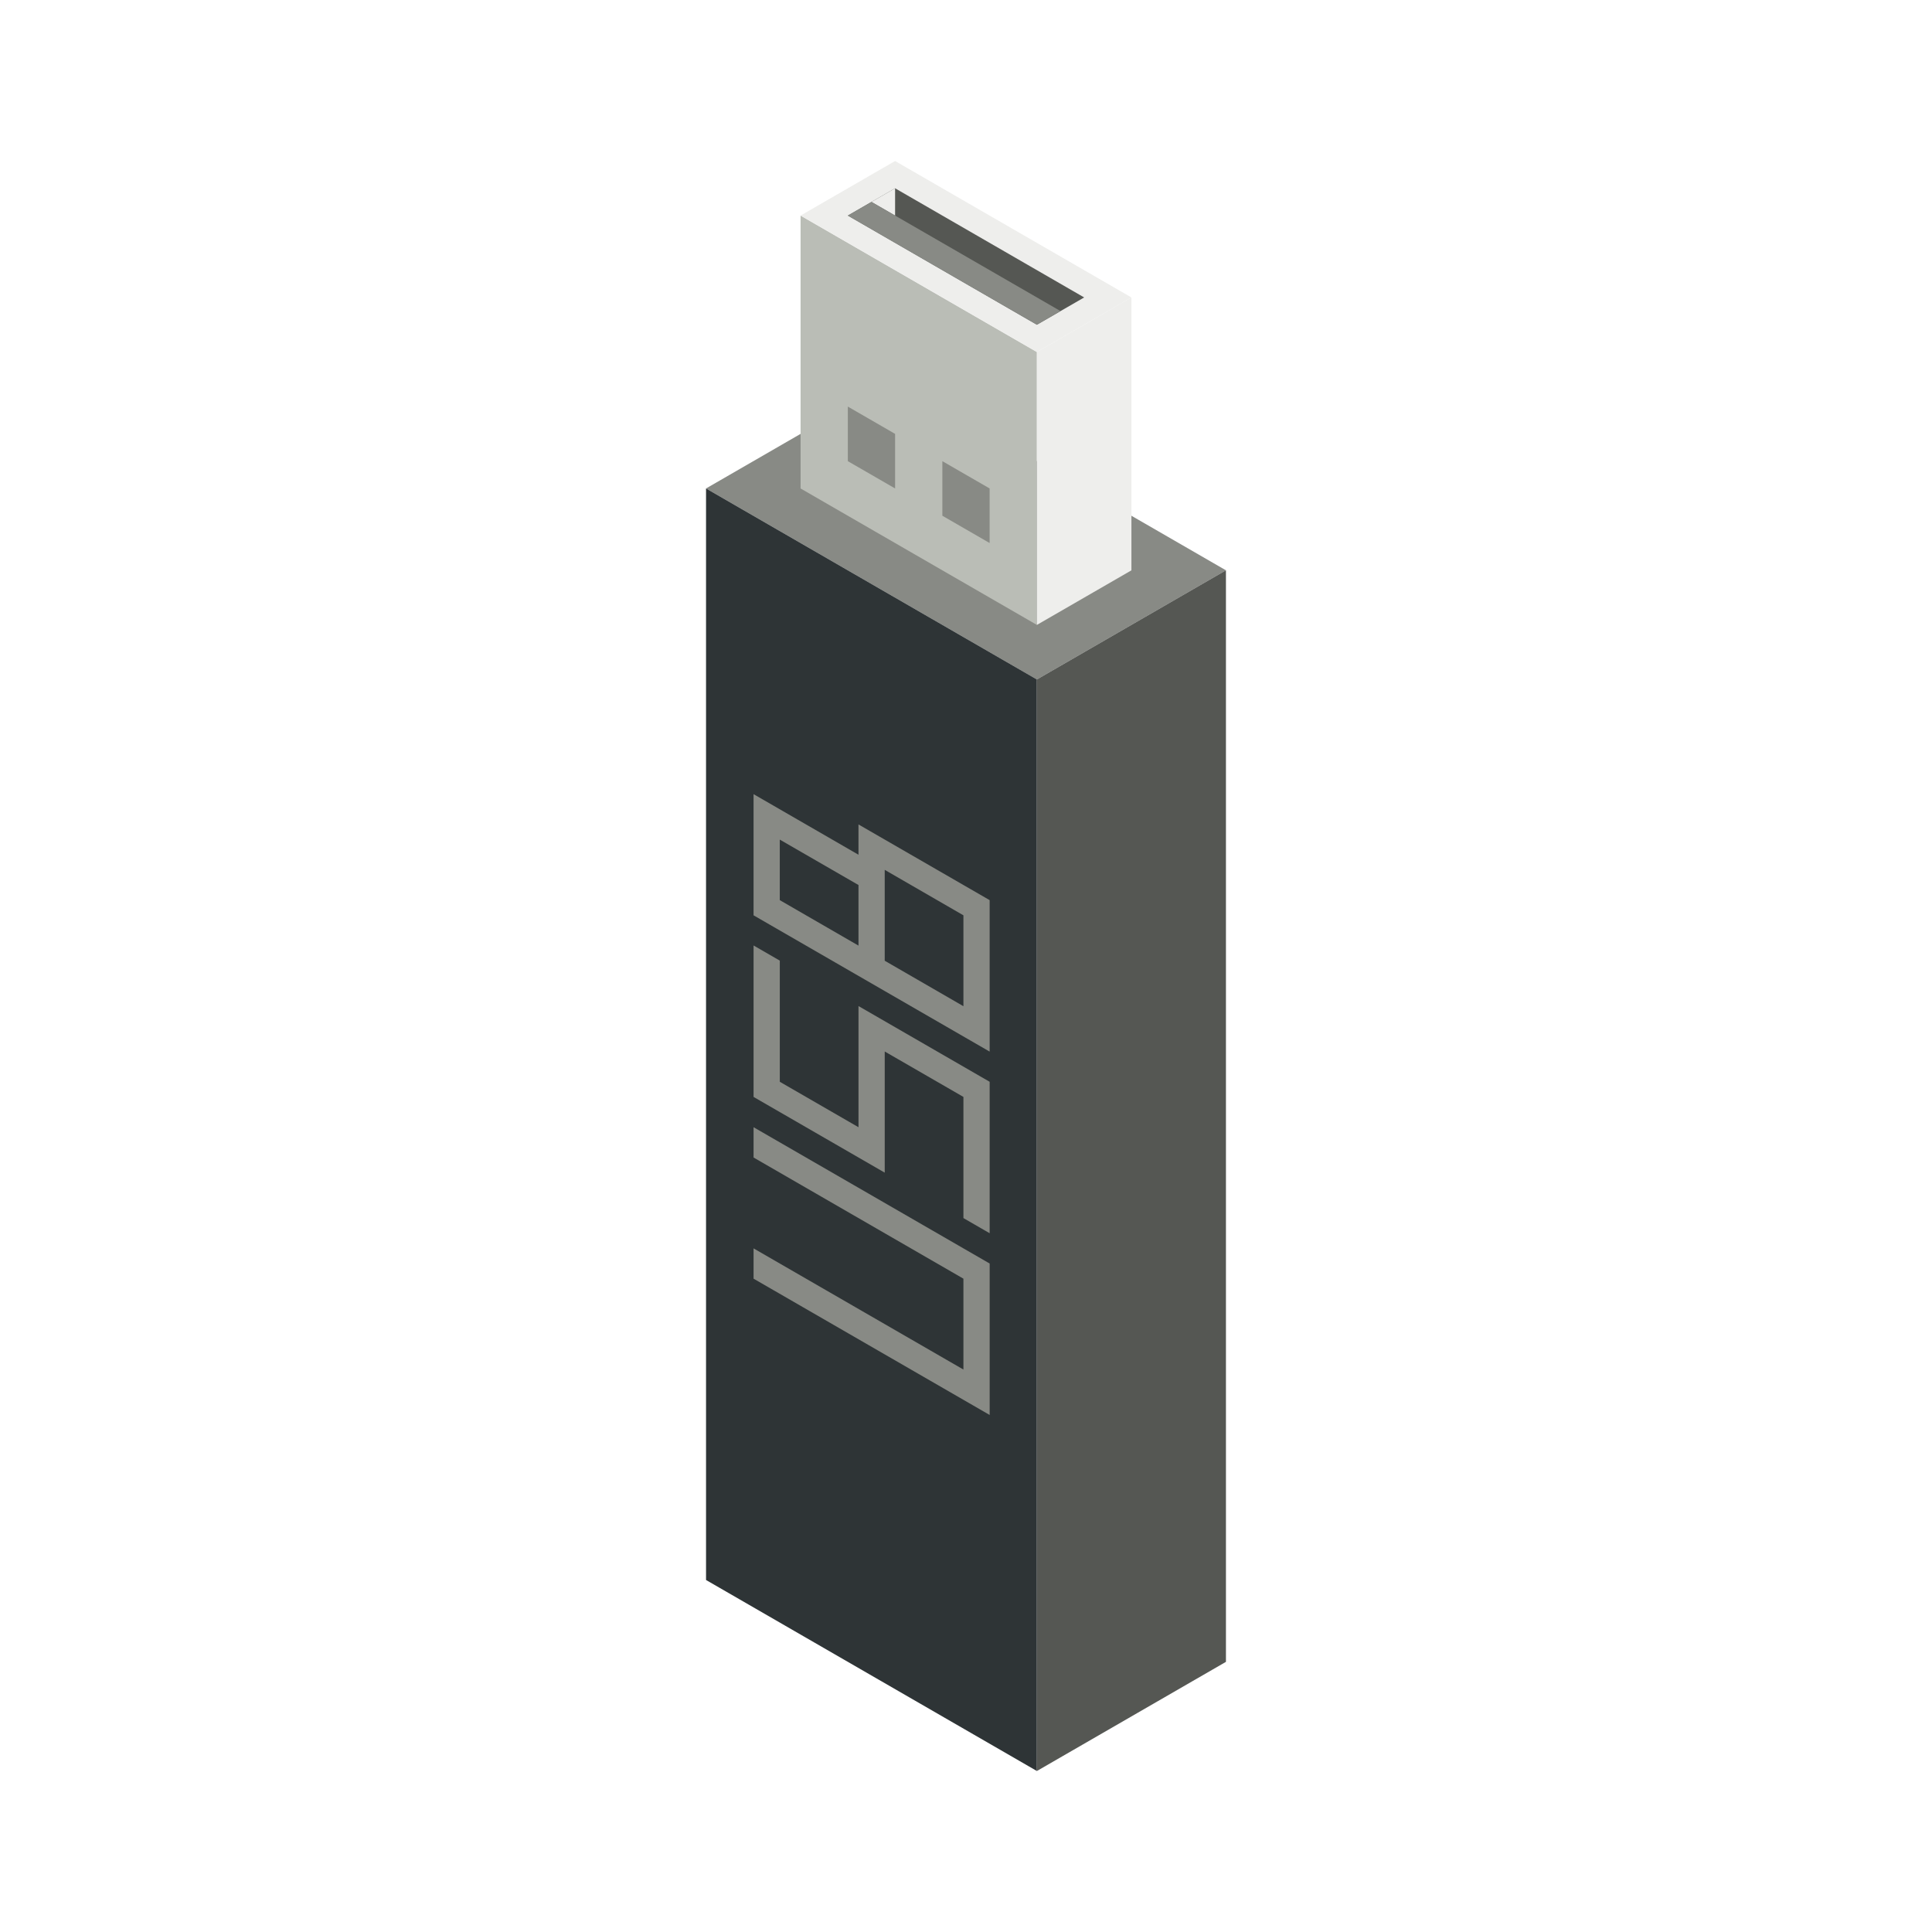 <svg:svg xmlns:dc="http://purl.org/dc/elements/1.1/" xmlns:ns1="http://www.inkscape.org/namespaces/inkscape" xmlns:ns3="http://web.resource.org/cc/" xmlns:rdf="http://www.w3.org/1999/02/22-rdf-syntax-ns#" xmlns:svg="http://www.w3.org/2000/svg" height="1254.32" id="svg3023" version="1.1" viewBox="-458.375 -104.567 1254.32 1254.32" width="1254.32" ns1:version="0.91 r13725">
  <svg:title id="title3095">CM Isometric Pendrive</svg:title>
  <svg:g id="layer1" transform="translate(-203.27 -3.543)">
    <svg:g id="g4267" transform="translate(418.08 -1562.6)">
      <svg:g id="g3791" transform="translate(-214.8 1222.4)">
        <svg:path d="m122.74 177.17-122.74 70.86 214.8 124.02 122.75-70.87-214.81-124.01z" id="path2838" style="fill:#888a85" transform="translate(0 308.27)" />
        <svg:path d="m61.372 70.866 153.43 88.583v177.17l-153.43-88.583v-177.17z" id="path2826" style="fill:#babdb6" transform="translate(0 308.27)" />
        <svg:path d="m92.058 194.88v35.433l30.686 17.717v-35.433l-30.686-17.717z" id="path2822" style="fill:#888a85" transform="translate(0 308.27)" />
        <svg:path d="m153.43 538.58v35.433l30.686 17.717v-35.433l-30.686-17.717z" id="path2824" style="fill:#888a85" />
        <svg:path d="m214.8 159.45 61.372-35.433v177.17l-61.372 35.433v-177.17z" id="path2828" style="fill:#eeeeec" transform="translate(0 308.27)" />
        <svg:path d="m122.74 35.433-61.368 35.433 153.43 88.584 61.37-35.43-153.43-88.587z" id="path2830" style="fill:#eeeeec" transform="translate(0 308.27)" />
        <svg:path d="m92.058 70.866 30.682-17.716 122.75 70.87-30.69 17.71-122.74-70.864z" id="path2832" style="fill:#555753" transform="translate(0 308.27)" />
        <svg:path d="m122.74 53.15v17.717l-15.343-8.858 15.343-8.858z" id="path2834" style="fill:#eeeeec" transform="translate(0 308.27)" />
        <svg:path d="m230.14 132.87-122.74-70.862-15.342 8.858 122.74 70.864l15.343-8.858z" id="path2836" style="fill:#888a85" transform="translate(0 308.27)" />
        <svg:path d="m214.8 1080.7v-708.66l-214.8-124.01-0 708.66 214.8 124.01z" id="path2840" style="fill:#2e3436" transform="translate(0 308.27)" />
        <svg:path d="m214.8 1080.7v-708.66l122.74-70.866v708.66l-122.74 70.866z" id="path2842" style="fill:#555753" transform="translate(0 308.27)" />
      </svg:g>
      <svg:g id="g3046" style="fill:#888a85" transform="matrix(1.11 0 0 1.11 37.458 -400.43)">
        <svg:path d="m-199.46 2117.1 138.09 79.724v-88.583l-138.09-79.724v17.716l122.74 70.866v53.15l-122.74-70.866v17.717z" id="path3034" style="fill:#888a85" transform="translate(0 308.27)" />
        <svg:path d="m-199.46 2010.8v-88.583l15.343 8.858v70.866l46.029 26.575v-70.866l76.715 44.291v88.583l-15.343-8.858v-70.866l-46.029-26.575v70.866l-76.715-44.291z" id="path3036" style="fill:#888a85" transform="translate(0 308.27)" />
        <svg:path d="m-199.47 1833.7v70.875l138.09 79.719v-88.594l-76.719-44.281v17.719l-61.375-35.438zm15.344 26.594 46.031 26.562v35.438l-46.031-26.594v-35.406zm61.375 17.688 46.031 26.594v53.156l-46.031-26.594v-53.156z" id="path3038" style="fill:#888a85" transform="translate(0 308.27)" />
      </svg:g>
    </svg:g>
  </svg:g>
</svg:svg>